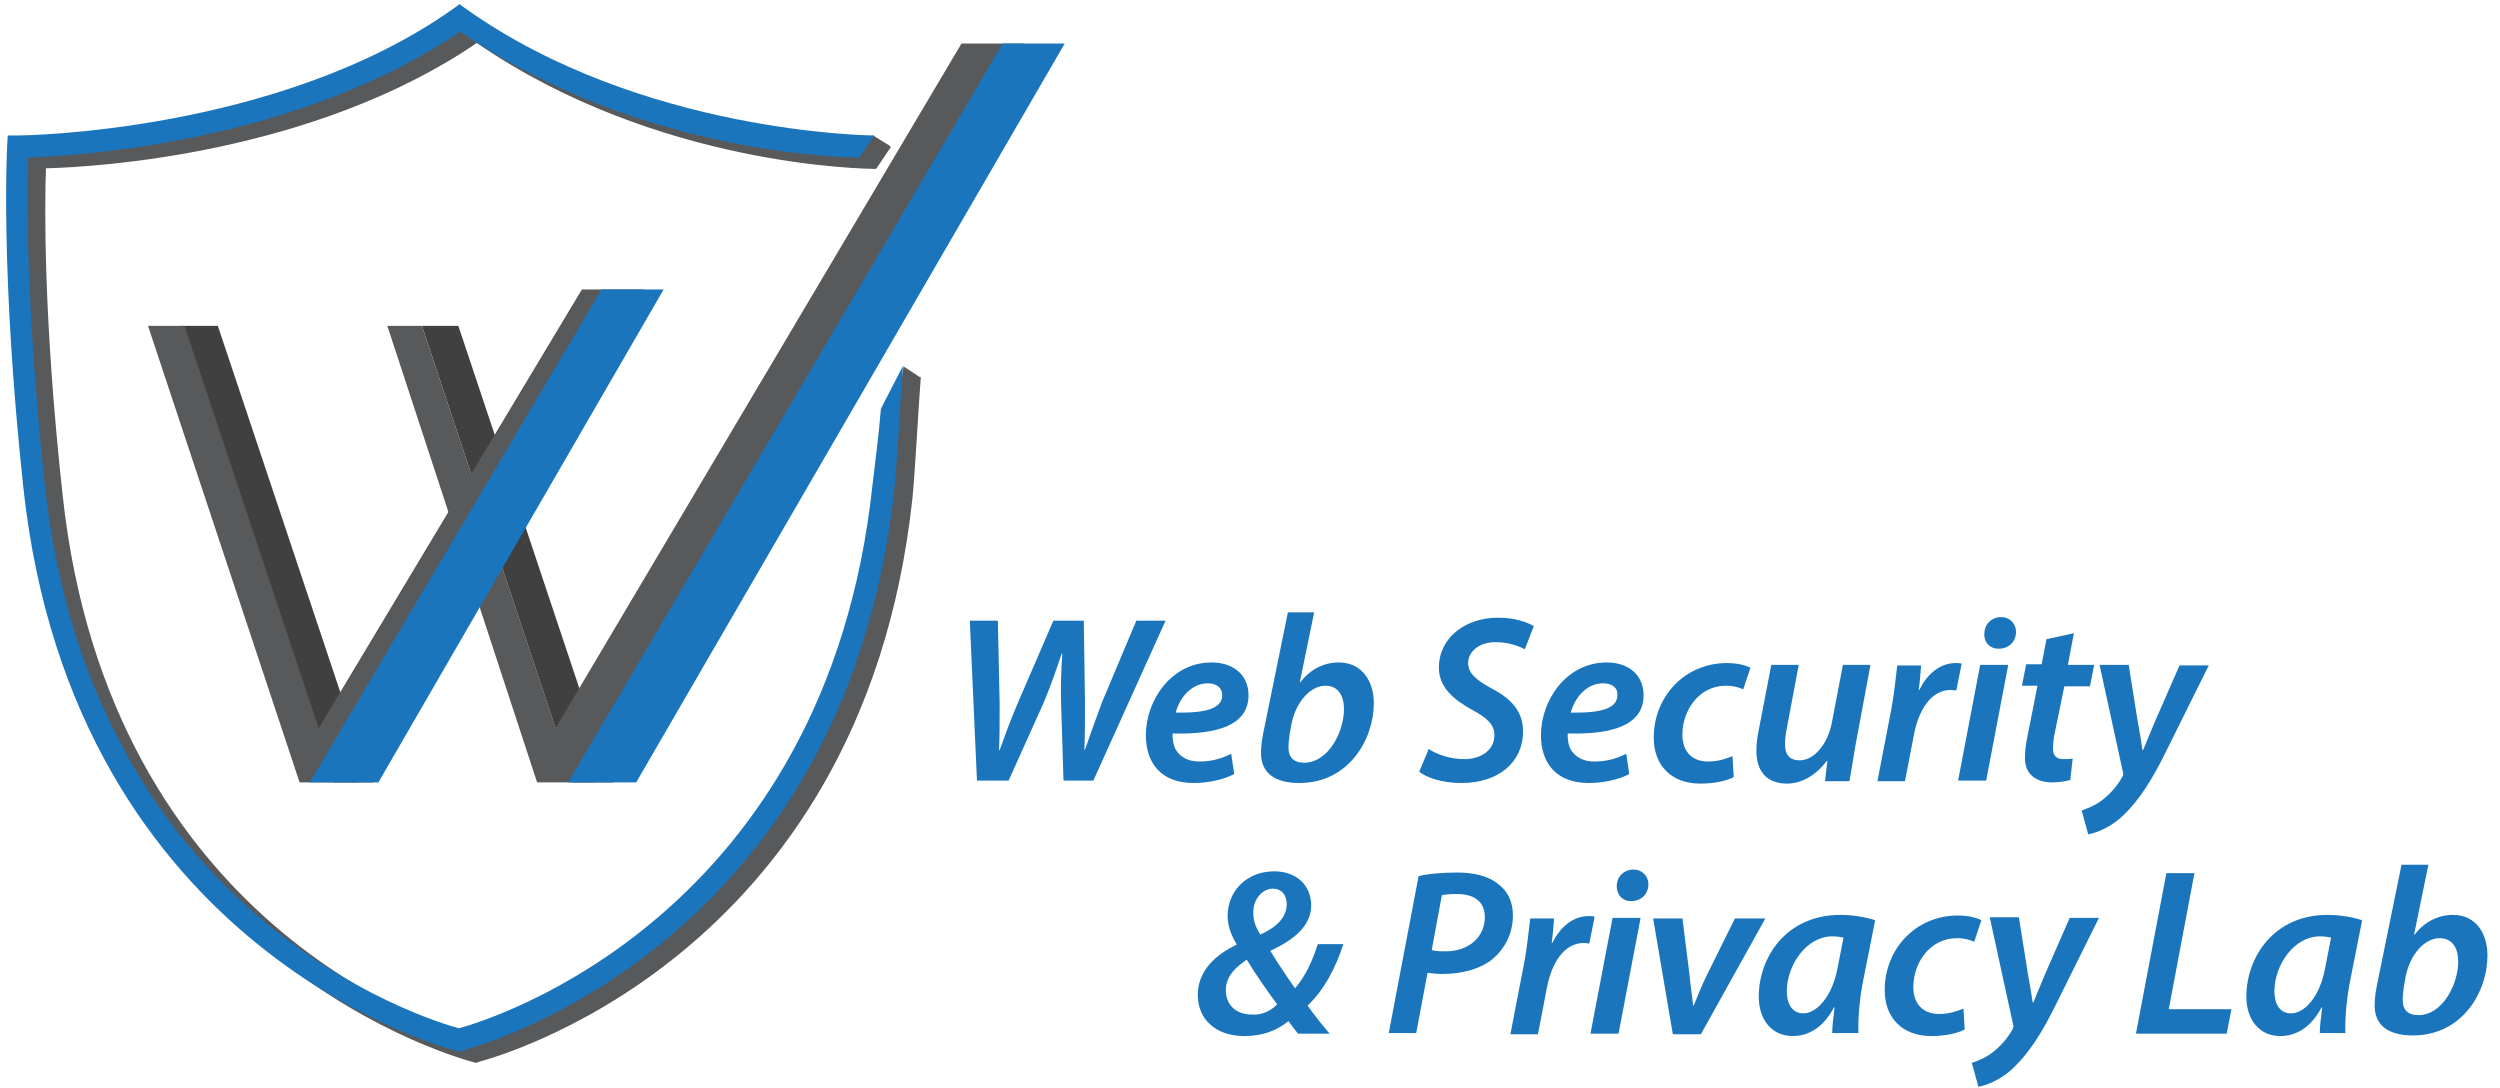 <?xml version="1.0" encoding="utf-8"?>
<!-- Generator: Adobe Illustrator 22.0.1, SVG Export Plug-In . SVG Version: 6.00 Build 0)  -->
<svg version="1.1" id="Layer_1" xmlns="http://www.w3.org/2000/svg" xmlns:xlink="http://www.w3.org/1999/xlink" x="0px" y="0px"
	 viewBox="0 0 418.9 182.3" style="enable-background:new 0 0 418.9 182.3;" xml:space="preserve">
<style type="text/css">
	.st0{fill:#404041;}
	.st1{fill:#58595B;}
	.st2{fill:#1A75BC;}
</style>
<g>
	<path class="st0" d="M62.6,131.1h-6.7L30.4,54.6h6.1L59,121.9"/>
</g>
<g>
	<path class="st0" d="M102.8,131.1h-6.7L70.7,54.6h6.1l22.5,67.4"/>
</g>
<g>
	<path class="st1" d="M70.7,54.6l22.4,67.4L161.1,7.3h10.4L99.7,131.1H90L64.9,54.6H70.7z"/>
</g>
<g>
	<path class="st1" d="M30.9,54.6l22.5,67.4l44.1-73.5h10.4l-48,82.6h-9.7L24.8,54.6H30.9z"/>
</g>
<g>
	<path class="st2" d="M168,7.3h10.4l-71.8,123.8H95.2L168,7.3z"/>
</g>
<g>
	<path class="st2" d="M100.8,48.5h10.4l-47.8,82.6H51.9L100.8,48.5z"/>
</g>
<g>
	<g>
		<path class="st1" d="M79.8,178.1l-0.4-0.1c-0.6-0.2-64.2-16.1-72.6-94.5C2.8,47,4,26.5,4,26.3l0.1-1.7l1.8,0
			c0.4,0,43.4-0.4,72.8-21.2l0.4,0.2l1.1,0.8c29.5,20.9,68.7,20.2,69.1,20.2l-2.5,3.7c-1.5,0-36.7-0.3-66.9-21.1
			C52.6,25.8,16.2,28,7.7,28.2c-0.2,5.6-0.5,24.7,2.8,54.8c7.8,72.4,63.8,89.6,69.4,91.1c5.5-1.5,61.6-18.8,69.3-91.1
			c0.6-5.2,1-7.8,1.4-12.7l3.7-7.2c-0.4,5-0.9,15-1.4,20.3c-8.4,78.4-72,94.3-72.6,94.5L79.8,178.1z"/>
	</g>
	<polygon class="st1" points="146.3,22.7 149.2,24.5 146.7,28.3 143.7,26.4 	"/>
	<polygon class="st1" points="151.4,61.4 154.3,63.3 150.5,70.8 150.1,69.3 	"/>
</g>
<g>
	<path class="st2" d="M163.7,130.8l-1.2-26.8h4.7l0.3,13.8c0,3.3,0,5.8-0.1,7.9h0.1c0.8-2.2,1.6-4.5,3-7.8l6-13.9h5.1l0.2,13.5
		c0,3.3,0,5.8-0.1,8.1h0.1c0.9-2.5,1.8-5.1,2.8-7.8l5.8-13.8h4.9l-12.1,26.8h-5l-0.4-12.9c-0.1-3.1,0-5.3,0.2-8.4h-0.1
		c-0.9,2.7-1.8,5.3-3,8.2l-5.9,13.1H163.7z"/>
	<path class="st2" d="M206.8,129.7c-1.9,1-4.5,1.5-6.8,1.5c-5.4,0-8-3.3-8-8c0-5.9,4.3-12.2,11-12.2c3.8,0,6.2,2.2,6.2,5.5
		c0,5-5.2,6.6-12.7,6.4c-0.1,0.7,0.1,2,0.5,2.7c0.8,1.3,2.1,2,4,2c2.2,0,3.9-0.6,5.3-1.3L206.8,129.7z M202.4,114.5
		c-2.9,0-4.8,2.6-5.4,4.9c4.8,0.1,7.8-0.6,7.8-2.9C204.8,115.2,203.8,114.5,202.4,114.5z"/>
	<path class="st2" d="M220.2,102.6l-2.4,11.7h0.1c1.6-2.1,3.9-3.3,6.4-3.3c4.1,0,5.9,3.4,5.9,6.8c0,6.1-4.2,13.4-12.5,13.4
		c-4.1,0-6.5-1.7-6.4-5.2c0-1.1,0.2-2.3,0.4-3.3l4.1-20.1H220.2z M216.1,123c-0.1,0.7-0.2,1.4-0.2,2.3c0,1.6,0.9,2.5,2.6,2.5
		c4.1,0,6.7-5.2,6.7-9c0-2.1-0.9-3.9-3.1-3.9c-2.4,0-4.9,2.5-5.7,6.4L216.1,123z"/>
	<path class="st2" d="M239.4,125.5c1.5,1,3.7,1.7,6,1.7c2.6,0,5-1.4,5-4c0-1.8-1.2-2.9-3.8-4.3c-3.1-1.7-5.5-3.8-5.5-7
		c0-5.1,4.5-8.4,9.9-8.4c3,0,4.9,0.8,6,1.4l-1.5,3.9c-0.9-0.5-2.7-1.2-4.9-1.2c-2.9,0-4.6,1.7-4.6,3.5c0,1.8,1.5,2.9,4,4.3
		c3.3,1.7,5.2,3.9,5.2,7.1c0,5.4-4.3,8.7-10.3,8.7c-3.3,0-5.9-0.9-7.1-1.9L239.4,125.5z"/>
	<path class="st2" d="M273,129.7c-1.9,1-4.5,1.5-6.8,1.5c-5.4,0-8-3.3-8-8c0-5.9,4.3-12.2,11-12.2c3.8,0,6.2,2.2,6.2,5.5
		c0,5-5.2,6.6-12.7,6.4c-0.1,0.7,0.1,2,0.5,2.7c0.8,1.3,2.1,2,4,2c2.2,0,3.9-0.6,5.3-1.3L273,129.7z M268.6,114.5
		c-2.9,0-4.8,2.6-5.4,4.9c4.8,0.1,7.8-0.6,7.8-2.9C271.1,115.2,270.1,114.5,268.6,114.5z"/>
	<path class="st2" d="M290.5,130.2c-1.1,0.6-3.1,1.1-5.6,1.1c-4.9,0-7.8-3.1-7.8-7.7c0-6.8,5.1-12.5,12.3-12.5
		c1.7,0,3.2,0.4,3.9,0.8l-1.2,3.6c-0.7-0.3-1.6-0.6-2.9-0.6c-4.5,0-7.3,4.1-7.3,8.2c0,2.9,1.7,4.5,4.3,4.5c1.8,0,3.1-0.5,4.1-0.9
		L290.5,130.2z"/>
	<path class="st2" d="M313.4,111.5l-2.5,13.4c-0.4,2.3-0.7,4.3-1,6h-4.1l0.4-3.4h-0.1c-1.9,2.5-4.3,3.8-6.7,3.8
		c-2.8,0-5.1-1.5-5.1-5.5c0-1,0.1-2.1,0.4-3.5l2.1-10.9h4.6l-2,10.6c-0.2,1-0.3,1.9-0.3,2.7c0,1.6,0.6,2.7,2.5,2.7
		c2.2,0,4.7-2.5,5.4-6.6l1.8-9.4H313.4z"/>
	<path class="st2" d="M314.6,130.8l2.3-11.9c0.5-2.7,0.8-5.7,1-7.4h4c-0.1,1.3-0.2,2.7-0.4,4.1h0.1c1.3-2.6,3.4-4.5,6.1-4.5
		c0.3,0,0.7,0,1,0.1l-0.9,4.5c-0.2,0-0.6-0.1-0.9-0.1c-3.3,0-5.4,3.3-6.2,7.5l-1.5,7.8H314.6z"/>
	<path class="st2" d="M328.1,130.8l3.7-19.4h4.7l-3.7,19.4H328.1z M332.5,106.2c0-1.7,1.3-2.8,2.8-2.8c1.4,0,2.5,1,2.5,2.5
		c0,1.7-1.3,2.8-2.9,2.8C333.4,108.7,332.4,107.6,332.5,106.2z"/>
	<path class="st2" d="M347.5,106.1l-1,5.3h4.4l-0.7,3.6h-4.3l-1.6,7.8c-0.2,0.9-0.3,1.9-0.3,2.7c0,1,0.5,1.7,1.7,1.7
		c0.6,0,1.1,0,1.6-0.1l-0.4,3.6c-0.7,0.2-1.9,0.4-3,0.4c-3.2,0-4.6-1.8-4.6-4c0-1.1,0.1-2.2,0.4-3.6l1.7-8.6h-2.6l0.7-3.6h2.6
		l0.8-4.2L347.5,106.1z"/>
	<path class="st2" d="M356.7,111.5l1.5,9.4c0.4,2.1,0.6,3.5,0.8,4.8h0.1c0.5-1.2,1-2.5,1.9-4.6l4.2-9.6h4.9l-7.1,14.3
		c-2.3,4.7-4.5,8.2-7.1,10.7c-2.2,2.2-4.8,3.1-6,3.3l-1.1-4c0.9-0.3,2.2-0.8,3.4-1.7c1.3-1,2.5-2.3,3.4-3.9c0.2-0.3,0.2-0.6,0.1-0.9
		l-3.9-17.9H356.7z"/>
	<path class="st2" d="M217.5,173.2c-0.6-0.7-1.1-1.4-1.6-2.1c-2,1.6-4.3,2.5-7.4,2.5c-4.8,0-7.8-2.8-7.8-6.9c0-4.1,3.1-6.8,6.5-8.4
		l0-0.1c-0.9-1.5-1.5-3.1-1.5-4.7c0-4.2,3.2-7.5,7.8-7.5c3.8,0,6.2,2.4,6.2,5.7c0,3.1-2.3,5.5-6.8,7.6v0.1c1.2,2,2.9,4.5,4.1,6.2
		c1.7-2,2.9-4.5,3.8-7.4h4.3c-1.4,4.2-3.2,7.6-6,10.3c1,1.4,2.3,3.1,3.7,4.7H217.5z M214,168.3c-1.3-1.8-3.4-4.7-5.1-7.5
		c-1.4,1-3.5,2.5-3.5,5.1c0,2.3,1.5,4.1,4.4,4.1C211.6,170.1,213,169.3,214,168.3z M210,152.9c0,1.4,0.4,2.5,1.2,3.7
		c2.6-1.2,4.4-2.8,4.4-5.1c0-1.4-0.7-2.6-2.4-2.6C211.4,149,210,150.7,210,152.9z"/>
	<path class="st2" d="M237.7,146.8c1.6-0.4,4.1-0.6,6.5-0.6c2.5,0,5.1,0.5,6.8,1.9c1.6,1.2,2.5,2.9,2.5,5.3c0,3.2-1.5,5.7-3.4,7.3
		c-2.1,1.7-5.2,2.5-8.4,2.5c-1,0-1.8-0.1-2.5-0.2l-1.9,10.1h-4.6L237.7,146.8z M239.9,159.2c0.8,0.2,1.4,0.2,2.4,0.2
		c3.9,0,6.5-2.5,6.5-5.7c0-2.8-2-3.9-4.7-3.9c-1.2,0-2,0.1-2.5,0.2L239.9,159.2z"/>
	<path class="st2" d="M253.1,173.2l2.3-11.9c0.5-2.7,0.8-5.7,1-7.4h4c-0.1,1.3-0.2,2.7-0.4,4.1h0.1c1.3-2.6,3.4-4.5,6.1-4.5
		c0.3,0,0.7,0,1,0.1l-0.9,4.5c-0.2,0-0.6-0.1-0.9-0.1c-3.3,0-5.4,3.3-6.2,7.5l-1.5,7.8H253.1z"/>
	<path class="st2" d="M266.5,173.2l3.7-19.4h4.7l-3.7,19.4H266.5z M270.9,148.5c0-1.7,1.3-2.8,2.8-2.8c1.4,0,2.5,1,2.5,2.5
		c0,1.7-1.3,2.8-2.9,2.8C271.9,151,270.9,150,270.9,148.5z"/>
	<path class="st2" d="M281.9,153.8l1.2,9.6c0.2,2.3,0.5,3.8,0.6,5.1h0.1c0.5-1.2,1-2.6,2.1-4.9l4.8-9.7h5.1l-10.8,19.4h-4.7
		l-3.3-19.4H281.9z"/>
	<path class="st2" d="M307,173.2c0-1.2,0.2-2.7,0.4-4.4h-0.1c-1.9,3.6-4.5,4.8-6.9,4.8c-3.5,0-5.7-2.7-5.7-6.6
		c0-6.6,4.6-13.7,13.7-13.7c2.1,0,4.4,0.4,5.8,0.9l-2,10.1c-0.6,2.9-0.9,6.5-0.8,8.8H307z M308.9,157.1c-0.5-0.1-1.1-0.2-1.9-0.2
		c-4.3,0-7.6,4.8-7.6,9.2c0,2,0.8,3.7,2.8,3.7c2.1,0,4.8-2.7,5.7-7.6L308.9,157.1z"/>
	<path class="st2" d="M329.2,172.5c-1.1,0.6-3.1,1.1-5.6,1.1c-4.9,0-7.8-3.1-7.8-7.7c0-6.8,5.1-12.5,12.3-12.5
		c1.7,0,3.2,0.4,3.9,0.8l-1.2,3.6c-0.7-0.3-1.6-0.6-2.9-0.6c-4.5,0-7.3,4.1-7.3,8.2c0,2.9,1.7,4.5,4.3,4.5c1.8,0,3.1-0.5,4.1-0.9
		L329.2,172.5z"/>
	<path class="st2" d="M338.3,153.8l1.5,9.4c0.4,2.1,0.6,3.5,0.8,4.8h0.1c0.5-1.2,1-2.5,1.9-4.6l4.2-9.6h4.9l-7.1,14.3
		c-2.3,4.7-4.5,8.2-7.1,10.7c-2.2,2.2-4.8,3.1-6,3.3l-1.1-4c0.9-0.3,2.2-0.8,3.4-1.7c1.3-1,2.5-2.3,3.4-3.9c0.2-0.3,0.2-0.6,0.1-0.9
		l-3.9-17.9H338.3z"/>
	<path class="st2" d="M363,146.3h4.7l-4.3,22.8h10.5l-0.8,4.1h-15.2L363,146.3z"/>
	<path class="st2" d="M388.7,173.2c0-1.2,0.2-2.7,0.4-4.4h-0.1c-1.9,3.6-4.5,4.8-6.9,4.8c-3.5,0-5.7-2.7-5.7-6.6
		c0-6.6,4.6-13.7,13.6-13.7c2.1,0,4.4,0.4,5.8,0.9l-2,10.1c-0.6,2.9-0.9,6.5-0.8,8.8H388.7z M390.6,157.1c-0.5-0.1-1.1-0.2-1.9-0.2
		c-4.3,0-7.6,4.8-7.6,9.2c0,2,0.8,3.7,2.8,3.7c2.2,0,4.8-2.7,5.7-7.6L390.6,157.1z"/>
	<path class="st2" d="M406.9,144.9l-2.4,11.7h0.1c1.6-2.1,3.9-3.3,6.4-3.3c4.1,0,5.8,3.4,5.8,6.8c0,6.1-4.2,13.4-12.5,13.4
		c-4.1,0-6.5-1.7-6.4-5.2c0-1.1,0.2-2.3,0.4-3.3l4.1-20.1H406.9z M402.8,165.3c-0.1,0.7-0.2,1.4-0.2,2.3c0,1.6,0.9,2.5,2.6,2.5
		c4.1,0,6.7-5.2,6.7-9c0-2.1-0.9-3.9-3.1-3.9c-2.4,0-4.9,2.5-5.7,6.4L402.8,165.3z"/>
</g>
<g>
	<path class="st2" d="M76.9,176.2l-0.4-0.1c-0.6-0.2-64.2-16.1-72.6-94.5c-3.9-36.4-2.7-57-2.7-57.2l0.1-1.7l1.8,0
		c0.4,0,43.4-0.4,72.8-21.2l1.1-0.8l1.1,0.8c29.5,20.9,68,21.2,68.4,21.2l-2.5,3.7c-1.5,0-36.7-0.3-66.9-21.1
		C49.6,23.9,13.3,26.1,4.7,26.4C4.5,32,4.3,51.1,7.5,81.2c7.8,72.4,63.8,89.6,69.4,91.1c5.5-1.5,61.6-18.8,69.3-91.1
		c0.6-5.2,1-7.8,1.4-12.7l3.7-7.2c-0.4,5-0.9,15-1.4,20.3c-8.4,78.4-72,94.3-72.6,94.5L76.9,176.2z"/>
</g>
</svg>
